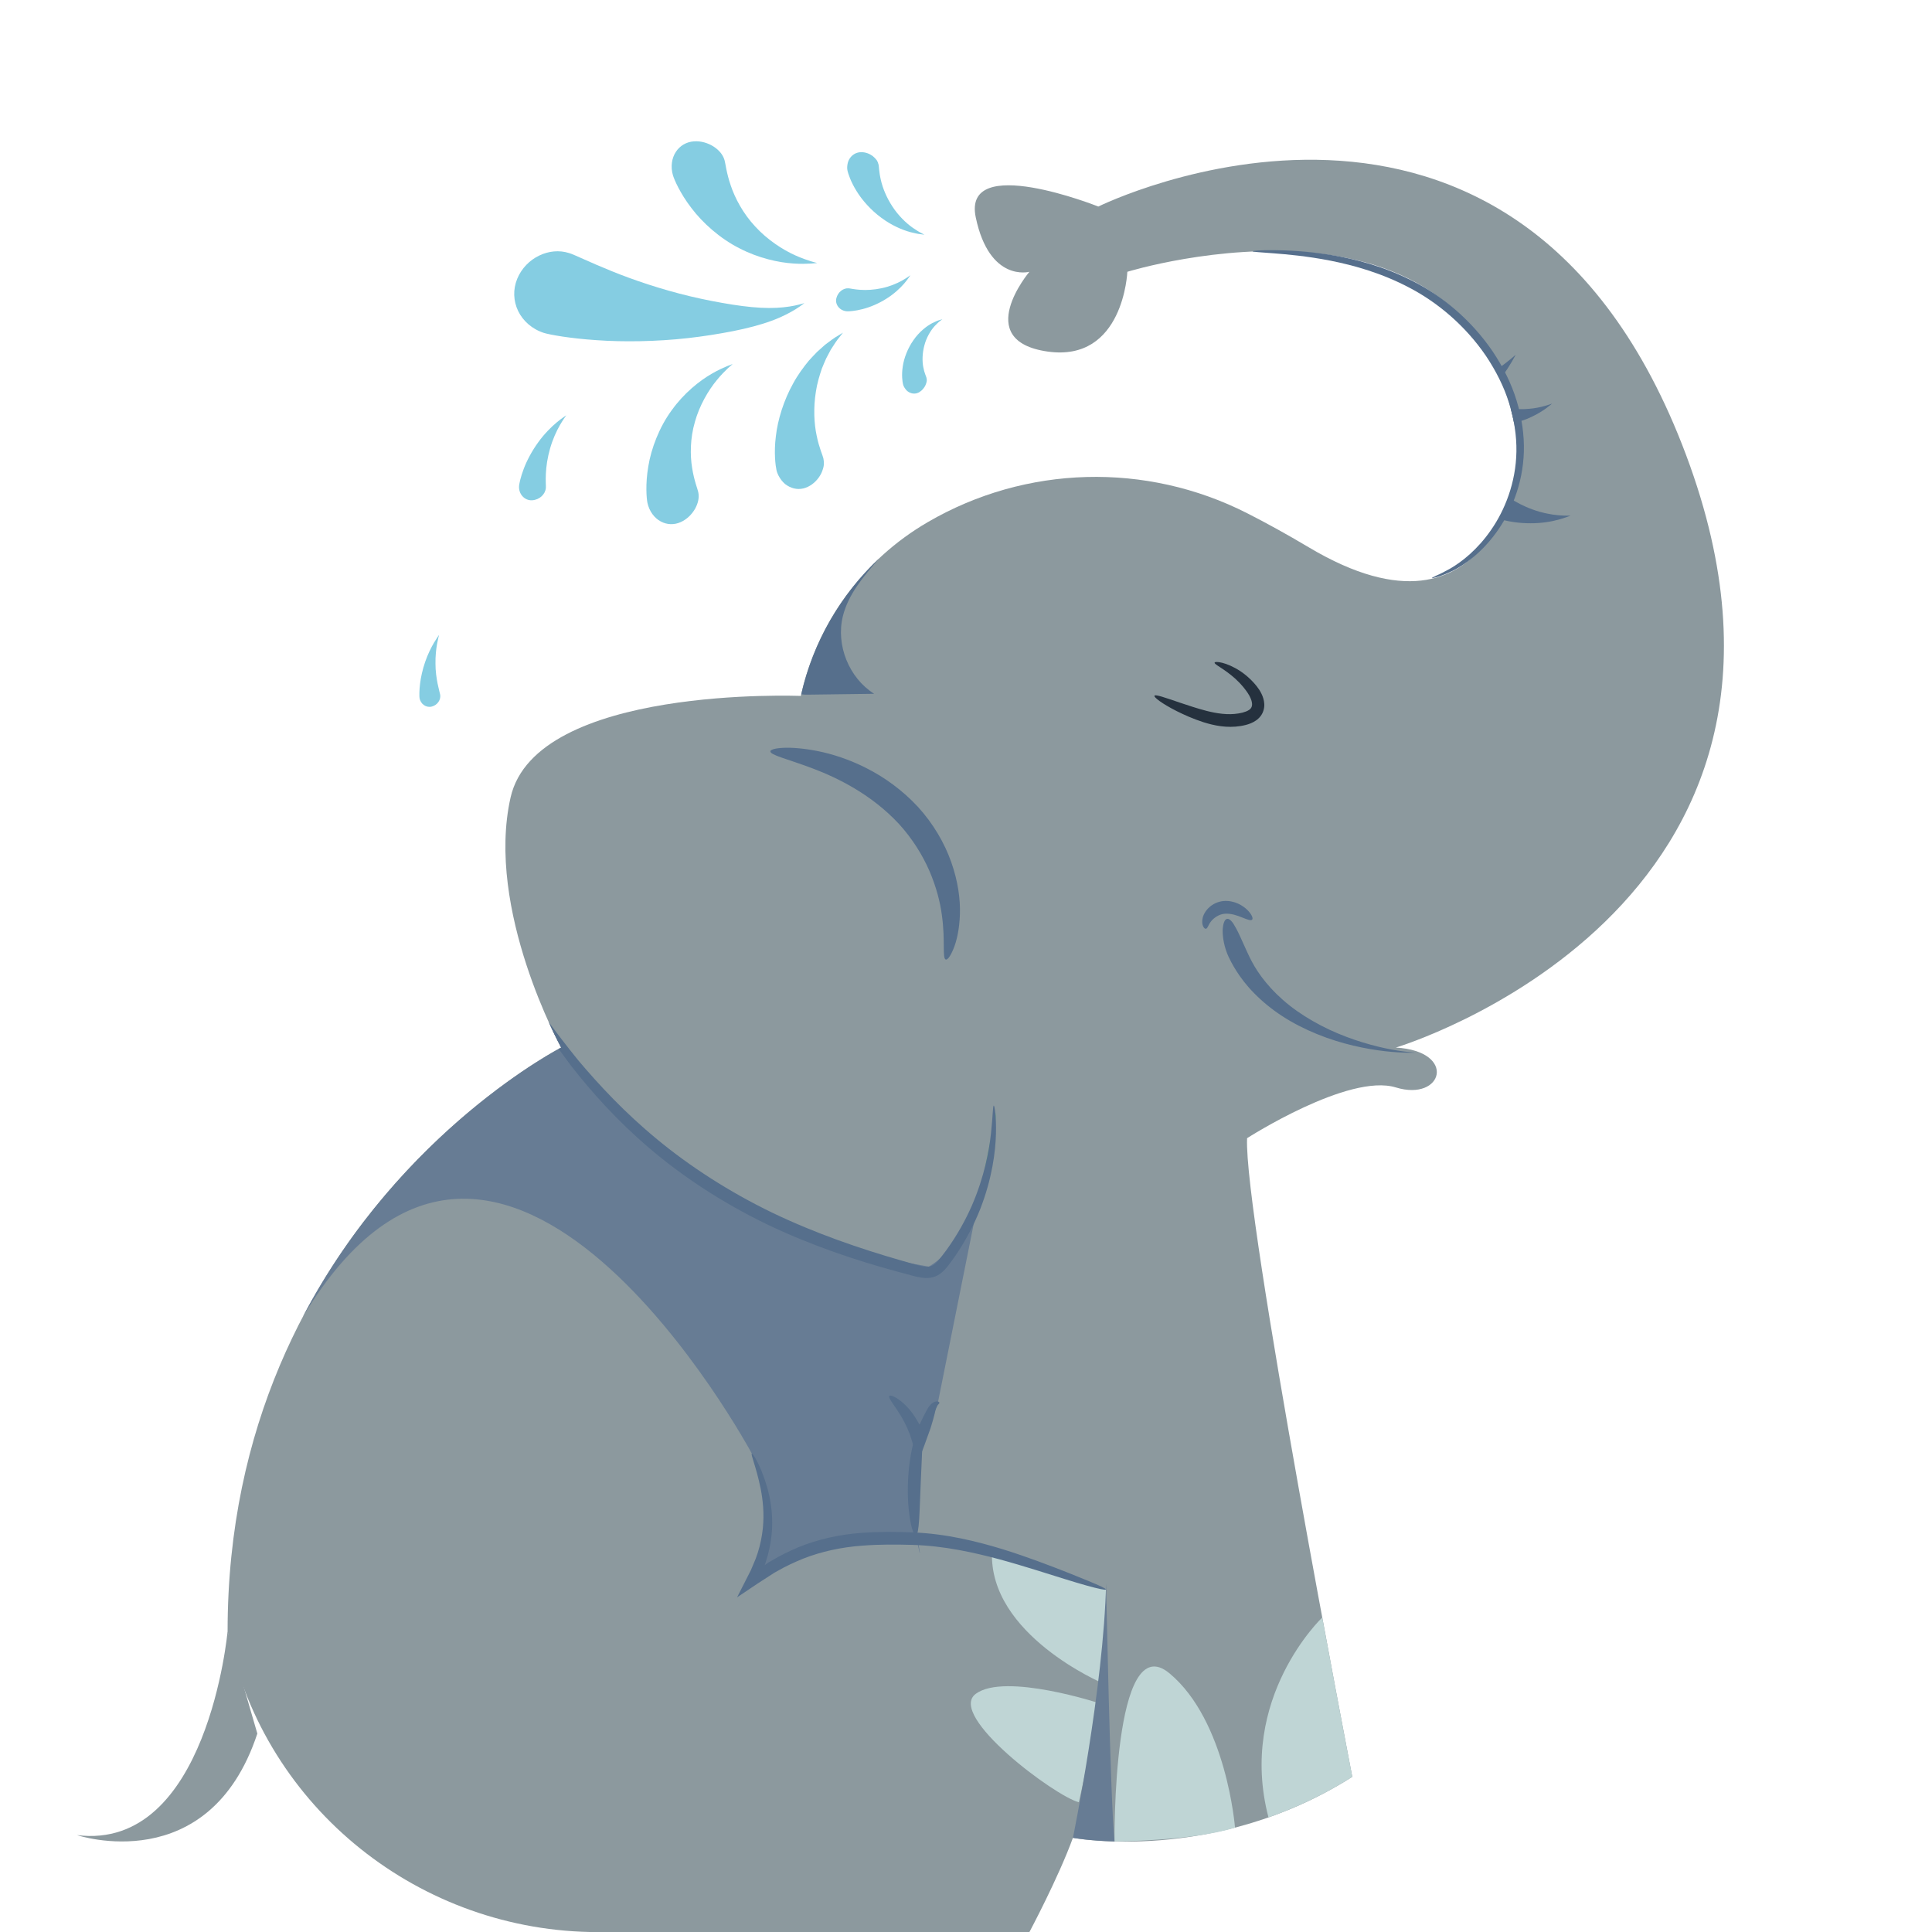 <svg xmlns="http://www.w3.org/2000/svg" xmlns:xlink="http://www.w3.org/1999/xlink" width="500" zoomAndPan="magnify" viewBox="0 0 375 375" height="500" preserveAspectRatio="xMidYMid meet" version="1.0"><defs><clipPath id="337e2e3689"><path d="M 14.766 316 L 50 316 L 50 358 L 14.766 358 Z M 14.766 316 " clip-rule="nonzero"/></clipPath></defs><path fill="#8c999e" d="M 294.871 88.641 C 294.871 88.641 290.645 128.047 254.027 106.23 C 249.762 103.688 245.777 101.5 242.074 99.617 C 222.453 89.641 199.121 90.27 180.094 101.336 C 167.523 108.648 158.582 120.883 155.438 135.082 C 155.438 135.082 104.031 132.969 99.105 154.781 C 94.172 176.594 108.926 203.332 108.926 203.332 C 108.926 203.332 44.176 236.402 44.176 316.617 C 44.223 316.848 44.27 317.074 44.316 317.305 C 51.453 351.062 81.586 375.02 116.117 375.02 L 199.805 375.02 C 199.805 375.02 205.438 364.461 208.254 356.723 C 208.254 356.723 235.723 361.879 262.48 344.879 C 262.48 344.879 241.355 235.699 242.059 220.922 C 242.059 220.922 261.773 208.258 270.93 211.07 C 280.086 213.887 282.902 204.035 270.93 203.332 C 270.93 203.332 360.363 176.641 327.266 88.312 C 294.168 -0.016 213.184 40.09 213.184 40.09 C 213.184 40.09 186.73 29.535 189.395 42.199 C 192.059 54.867 199.805 52.754 199.805 52.754 C 199.805 52.754 188.535 66.121 203.328 68.234 C 218.113 70.348 218.816 52.754 218.816 52.754 C 218.816 52.754 289.238 31.004 294.871 88.641 " fill-opacity="1" fill-rule="nonzero"/><path fill="#66aa7e" d="M 189.938 232.867 L 193.324 215.945 C 192.91 223.086 191.586 228.609 189.938 232.867 " fill-opacity="1" fill-rule="nonzero"/><path fill="#677c94" d="M 58.789 255.578 C 77.887 219.195 108.926 203.332 108.926 203.332 C 108.926 203.332 107.906 201.477 106.492 198.359 C 106.492 198.359 124.66 236.359 180.277 245.848 C 180.277 245.848 186.027 242.941 189.938 232.867 L 181.922 272.863 C 181.922 272.863 175.578 285 177.617 296.09 C 179.656 307.176 177.758 297.992 177.758 297.992 C 177.758 297.992 156.801 295.461 147.215 307.258 C 147.215 307.258 151.074 290.703 145.934 282.141 C 145.934 282.141 97.309 191.527 58.789 255.578 " fill-opacity="1" fill-rule="nonzero"/><g clip-path="url(#337e2e3689)"><path fill="#8c999e" d="M 44.176 316.617 C 44.176 316.617 40.301 359.363 14.949 356.195 C 14.949 356.195 40.586 364.805 49.949 336.488 L 44.176 316.617 " fill-opacity="1" fill-rule="nonzero"/></g><path fill="#566f8c" d="M 234.086 180.27 C 234.434 180.172 234.527 179.496 235.051 178.855 C 235.539 178.211 236.574 177.445 237.699 177.359 C 238.941 177.254 240.199 177.711 241.152 178.102 C 242.109 178.484 242.789 178.758 243.035 178.504 C 243.266 178.266 243.008 177.523 242.141 176.652 C 241.707 176.219 241.113 175.762 240.332 175.402 C 239.555 175.043 238.562 174.805 237.5 174.887 C 235.188 175.109 233.75 176.809 233.434 178.18 C 233.273 178.875 233.355 179.469 233.539 179.82 C 233.715 180.176 233.926 180.309 234.086 180.27 " fill-opacity="1" fill-rule="nonzero"/><path fill="#bfd5d5" d="M 214.059 326.727 C 214.059 326.727 191.875 317.312 192.551 301.188 L 214.668 308.523 C 214.668 308.523 214.891 320.371 214.059 326.727 " fill-opacity="1" fill-rule="nonzero"/><path fill="#bfd5d5" d="M 213.578 330.656 C 213.578 330.656 195.066 324.57 189.395 328.77 C 183.723 332.969 204.871 348.723 209.41 349.812 L 213.578 330.656 " fill-opacity="1" fill-rule="nonzero"/><path fill="#bfd5d5" d="M 256.645 313.957 C 259.938 331.734 262.48 344.879 262.48 344.879 C 257 348.355 251.5 350.898 246.207 352.754 C 240.16 329.586 256.645 313.957 256.645 313.957 " fill-opacity="1" fill-rule="nonzero"/><path fill="#bfd5d5" d="M 239.715 354.738 C 239.715 354.738 238.094 334.031 227.004 324.797 C 215.914 315.562 216.328 357.426 216.328 357.426 C 216.328 357.426 231.469 357.359 239.715 354.738 " fill-opacity="1" fill-rule="nonzero"/><path fill="#566f8c" d="M 145.934 282.141 C 145.652 282.254 146.762 284.625 147.641 288.93 C 148.062 291.074 148.367 293.719 148.062 296.691 C 147.902 298.172 147.602 299.73 147.105 301.316 C 146.957 301.734 146.863 302.059 146.672 302.566 C 146.371 303.289 146.062 304.016 145.754 304.75 C 144.879 306.477 143.98 308.242 143.066 310.043 C 144.426 309.129 145.805 308.203 147.215 307.258 C 147.891 306.82 148.57 306.383 149.254 305.945 L 150.297 305.27 L 150.902 304.934 C 152.461 304.027 154.145 303.254 155.891 302.535 C 159.406 301.156 163.297 300.301 167.414 300.008 C 170.699 299.75 173.949 299.773 177.098 299.863 C 180.203 299.953 183.188 300.324 186.016 300.836 C 191.672 301.871 196.676 303.395 200.883 304.684 C 205.082 305.996 208.492 307.086 210.879 307.746 C 213.266 308.414 214.613 308.68 214.668 308.523 C 214.723 308.355 213.477 307.785 211.195 306.836 C 208.91 305.895 205.602 304.559 201.441 303.023 C 197.281 301.512 192.258 299.785 186.445 298.59 C 183.543 298 180.434 297.566 177.184 297.438 C 173.988 297.312 170.652 297.27 167.219 297.531 C 162.918 297.84 158.727 298.781 154.996 300.309 C 153.141 301.098 151.371 301.953 149.75 302.938 L 149.152 303.281 L 149.02 303.375 L 148.727 303.574 C 148.617 303.656 148.523 303.75 148.445 303.797 C 148.473 303.699 148.504 303.605 148.531 303.512 C 148.703 302.957 148.867 302.414 149.027 301.883 C 149.504 300.141 149.758 298.438 149.852 296.828 C 150.023 293.605 149.516 290.816 148.891 288.629 C 147.598 284.234 146.078 282.062 145.934 282.141 " fill-opacity="1" fill-rule="nonzero"/><path fill="#566f8c" d="M 177.758 297.992 C 178.453 297.914 178.473 293.277 178.723 287.621 C 178.949 281.965 179.32 277.344 178.633 277.203 C 177.98 277.066 176.48 281.641 176.246 287.516 C 175.988 293.391 177.094 298.074 177.758 297.992 " fill-opacity="1" fill-rule="nonzero"/><path fill="#566f8c" d="M 172.613 270.957 C 172.391 271.238 173.09 272.117 174.043 273.535 C 174.52 274.242 175.051 275.098 175.559 276.078 C 175.68 276.324 175.805 276.578 175.934 276.836 L 176.113 277.234 C 176.215 277.473 176.316 277.715 176.418 277.961 L 176.582 278.344 L 176.742 278.848 C 176.855 279.191 176.969 279.504 177.078 279.883 C 177.289 280.676 177.504 281.477 177.719 282.285 C 177.871 282.828 178.016 283.363 178.16 283.887 C 179.047 281.574 179.945 279.129 180.617 277.219 C 180.949 276.164 181.223 275.215 181.418 274.406 C 181.582 273.625 181.754 273.148 181.922 272.863 C 182.074 272.578 182.344 272.457 182.336 272.293 C 182.355 272.156 182.047 271.867 181.41 272.094 C 180.793 272.316 180.234 273.02 179.84 273.793 C 179.438 274.52 178.996 275.406 178.535 276.41 C 178.418 276.523 178.414 276.422 178.414 276.391 L 178.414 276.383 L 178.406 276.391 L 178.402 276.398 L 178.398 276.398 L 178.363 276.336 C 178.254 276.137 178.141 275.941 178.035 275.742 C 177.871 275.453 177.699 275.18 177.527 274.914 C 176.828 273.863 176.066 273.012 175.363 272.379 C 173.941 271.113 172.812 270.699 172.613 270.957 " fill-opacity="1" fill-rule="nonzero"/><path fill="#566f8c" d="M 190.27 234.656 C 189.098 237.609 187.5 240.734 185.379 243.832 C 184.805 244.594 184.316 245.355 183.633 246.156 C 183.285 246.559 182.883 246.965 182.371 247.312 C 181.863 247.664 181.211 247.918 180.582 248.008 C 179.305 248.18 178.191 247.883 177.211 247.637 C 176.234 247.375 175.25 247.109 174.246 246.84 C 166.242 244.672 157.523 241.785 148.84 237.629 C 140.176 233.434 132.457 228.332 126.113 222.918 C 119.746 217.52 114.758 211.867 110.887 206.926 C 110.031 205.758 109.207 204.656 108.43 203.594 C 108.75 203.422 108.926 203.332 108.926 203.332 C 108.926 203.332 107.906 201.477 106.492 198.359 C 108.098 200.555 110.008 203.066 112.258 205.832 C 116.246 210.562 121.273 215.98 127.582 221.168 C 133.871 226.367 141.434 231.281 149.918 235.395 C 158.422 239.469 166.977 242.375 174.859 244.641 C 175.844 244.922 176.82 245.203 177.781 245.477 C 178.73 245.746 179.594 245.938 180.277 245.848 C 180.93 245.781 181.465 245.391 182.043 244.754 C 182.605 244.125 183.156 243.336 183.699 242.641 C 185.801 239.738 187.418 236.785 188.648 233.988 C 191.078 228.355 191.977 223.391 192.352 219.969 C 192.723 216.535 192.695 214.602 192.895 214.59 C 193.035 214.582 193.395 216.508 193.316 220.035 C 193.227 223.551 192.582 228.715 190.27 234.656 " fill-opacity="1" fill-rule="nonzero"/><path fill="#566f8c" d="M 169.668 134.664 C 165.43 134.723 161.184 134.777 156.945 134.832 C 156.469 134.836 155.988 134.832 155.516 134.77 C 157.84 124.574 163.16 115.418 170.668 108.379 C 170.621 108.43 170.578 108.477 170.535 108.527 C 167.645 111.84 164.66 115.324 163.602 119.594 C 162.215 125.207 164.777 131.574 169.668 134.664 " fill-opacity="1" fill-rule="nonzero"/><path fill="#566f8c" d="M 183.586 186.25 C 183.895 186.344 184.473 185.629 185.082 184.129 C 185.699 182.637 186.234 180.328 186.32 177.418 C 186.414 174.504 185.934 171.004 184.641 167.348 C 183.352 163.695 181.195 159.918 178.152 156.59 C 175.098 153.305 171.59 150.82 168.18 149.098 C 164.77 147.367 161.488 146.336 158.695 145.781 C 153.094 144.668 149.574 145.203 149.531 145.824 C 149.461 146.559 152.789 147.285 157.727 149.148 C 162.629 150.992 169.227 154.246 174.504 159.945 C 177.086 162.781 179.047 165.941 180.387 169.016 C 181.715 172.094 182.48 175.059 182.816 177.602 C 183.527 182.703 182.844 186.039 183.586 186.25 " fill-opacity="1" fill-rule="nonzero"/><path fill="#566f8c" d="M 274.801 204.316 C 274.801 204.316 274.211 204.348 273.164 204.328 C 272.117 204.309 270.613 204.242 268.809 204.035 C 265.203 203.625 260.348 202.652 255.641 200.719 C 253.289 199.762 250.965 198.59 248.879 197.223 C 246.785 195.863 244.926 194.316 243.418 192.77 C 240.363 189.688 238.902 186.621 238.465 185.715 C 237.605 183.848 237.316 181.98 237.316 180.637 C 237.367 179.277 237.688 178.426 238.184 178.352 C 238.688 178.273 239.273 178.957 239.844 180.043 C 240.465 181.121 241.074 182.613 241.816 184.219 C 242.207 185 243.234 187.723 245.723 190.703 C 246.949 192.199 248.512 193.75 250.336 195.184 C 252.156 196.625 254.246 197.93 256.406 199.055 C 260.734 201.32 265.391 202.727 268.898 203.473 C 270.656 203.848 272.141 204.055 273.172 204.168 C 274.211 204.289 274.801 204.316 274.801 204.316 " fill-opacity="1" fill-rule="nonzero"/><path fill="#25313e" d="M 224.082 135.043 C 223.93 135.332 225.508 136.559 228.367 138.012 C 229.805 138.727 231.527 139.516 233.598 140.184 C 235.652 140.828 238.133 141.359 240.816 140.918 C 241.477 140.805 242.117 140.664 242.797 140.383 C 243.457 140.105 244.16 139.684 244.684 138.992 C 245.215 138.305 245.438 137.418 245.398 136.656 C 245.355 135.895 245.137 135.246 244.867 134.684 C 244.602 134.121 244.273 133.633 243.926 133.195 C 243.59 132.777 243.25 132.395 242.898 132.043 C 242.195 131.34 241.477 130.758 240.785 130.293 C 237.961 128.441 235.82 128.32 235.758 128.609 C 235.637 128.969 237.477 129.695 239.711 131.68 C 240.262 132.176 240.828 132.758 241.375 133.422 C 241.922 134.102 242.477 134.844 242.777 135.613 C 242.941 136 243.027 136.395 243.027 136.723 C 243.02 137.051 242.934 137.297 242.762 137.508 C 242.426 137.953 241.469 138.312 240.406 138.477 C 238.305 138.832 236.156 138.473 234.227 137.992 C 232.289 137.492 230.52 136.883 229.047 136.395 C 226.094 135.391 224.246 134.73 224.082 135.043 " fill-opacity="1" fill-rule="nonzero"/><path fill="#85cde2" d="M 182.922 61.941 C 182.922 61.941 182.762 62.07 182.48 62.293 C 182.188 62.496 181.828 62.867 181.41 63.293 C 180.605 64.188 179.793 65.57 179.414 67.07 C 179.008 68.562 178.988 70.105 179.203 71.234 C 179.402 72.375 179.785 73.09 179.828 73.324 C 179.871 73.57 179.914 73.789 179.867 74.039 C 179.82 74.285 179.738 74.535 179.633 74.773 C 179.402 75.262 179 75.785 178.441 76.113 C 177.883 76.445 177.242 76.492 176.625 76.219 C 176.309 76.09 176.027 75.871 175.801 75.582 C 175.578 75.293 175.352 74.945 175.27 74.551 C 175.176 74.16 174.957 72.82 175.223 71.16 C 175.453 69.504 176.199 67.582 177.297 66.031 C 178.371 64.461 179.809 63.309 180.961 62.711 C 181.551 62.43 182.023 62.211 182.383 62.117 C 182.727 62.004 182.922 61.941 182.922 61.941 " fill-opacity="1" fill-rule="nonzero"/><path fill="#85cde2" d="M 179.43 45.559 C 179.43 45.559 179.164 45.523 178.695 45.457 C 178.215 45.418 177.559 45.266 176.738 45.066 C 175.121 44.637 172.977 43.711 171.031 42.242 C 169.074 40.805 167.336 38.867 166.242 37.062 C 165.121 35.27 164.625 33.676 164.512 33.191 C 164.387 32.699 164.434 32.199 164.523 31.754 C 164.613 31.305 164.805 30.895 165.074 30.559 C 165.602 29.891 166.355 29.531 167.203 29.535 C 168.051 29.539 168.836 29.867 169.41 30.305 C 169.688 30.527 169.938 30.781 170.145 31.055 C 170.344 31.332 170.441 31.641 170.535 31.973 C 170.617 32.305 170.613 33.434 170.98 34.961 C 171.324 36.488 172.09 38.387 173.227 40.098 C 174.344 41.824 175.855 43.289 177.148 44.199 C 177.801 44.637 178.359 45.008 178.777 45.207 C 179.191 45.43 179.43 45.559 179.43 45.559 " fill-opacity="1" fill-rule="nonzero"/><path fill="#85cde2" d="M 163.613 64.578 C 163.613 64.578 163.363 64.898 162.922 65.465 C 162.453 66 161.902 66.863 161.258 67.871 C 160.98 68.402 160.676 68.977 160.352 69.586 C 160.066 70.211 159.801 70.883 159.516 71.559 C 159.039 72.969 158.59 74.473 158.363 76.023 C 157.859 79.117 158.008 82.234 158.516 84.562 C 158.98 86.906 159.719 88.453 159.816 88.961 C 159.906 89.477 159.969 89.961 159.871 90.473 C 159.828 90.727 159.758 90.984 159.66 91.242 C 159.582 91.488 159.48 91.738 159.355 91.98 C 158.844 92.961 157.977 93.926 156.812 94.488 C 155.645 95.055 154.367 95.055 153.199 94.465 C 152.91 94.324 152.625 94.141 152.355 93.93 C 152.105 93.711 151.871 93.457 151.656 93.18 C 151.238 92.617 150.848 91.949 150.703 91.188 C 150.539 90.441 150.184 87.902 150.594 84.688 C 150.949 81.473 152.137 77.664 153.953 74.422 C 154.832 72.789 155.922 71.32 156.969 70.035 C 157.539 69.422 158.066 68.832 158.594 68.305 C 159.148 67.809 159.672 67.344 160.148 66.914 C 161.18 66.133 162.004 65.516 162.652 65.16 C 163.27 64.789 163.613 64.578 163.613 64.578 " fill-opacity="1" fill-rule="nonzero"/><path fill="#85cde2" d="M 158.617 51.055 C 158.617 51.055 158.16 51.094 157.363 51.16 C 156.562 51.199 155.398 51.25 153.973 51.145 C 151.137 50.961 147.234 50.125 143.512 48.188 C 139.77 46.301 136.363 43.258 134.188 40.359 C 131.965 37.473 130.863 34.836 130.617 34.02 C 130.129 32.352 130.391 30.668 131.191 29.469 C 131.977 28.262 133.246 27.543 134.672 27.438 C 136.117 27.328 137.453 27.781 138.5 28.441 C 139.531 29.109 140.316 29.992 140.633 31.09 C 140.805 31.637 140.984 33.523 141.836 35.996 C 142.66 38.469 144.242 41.469 146.598 43.98 C 148.918 46.516 151.918 48.477 154.367 49.566 C 155.59 50.121 156.66 50.473 157.414 50.719 C 158.18 50.93 158.617 51.055 158.617 51.055 " fill-opacity="1" fill-rule="nonzero"/><path fill="#85cde2" d="M 156.133 58.832 C 156.133 58.832 155.988 58.938 155.723 59.137 C 155.457 59.344 155.055 59.617 154.52 59.961 C 153.453 60.633 151.824 61.512 149.715 62.281 C 147.617 63.055 145.051 63.723 142.301 64.27 C 139.559 64.809 136.57 65.285 133.508 65.629 C 127.395 66.312 120.969 66.402 115.805 66.027 C 110.641 65.688 106.742 64.973 105.59 64.625 C 103.277 63.887 101.5 62.289 100.57 60.363 C 99.641 58.426 99.543 56.203 100.387 54.125 C 101.238 52.047 102.836 50.488 104.645 49.613 C 106.469 48.73 108.527 48.496 110.496 49.129 C 111.488 49.422 114.504 50.93 118.73 52.629 C 122.949 54.352 128.402 56.188 133.961 57.512 C 136.738 58.172 139.531 58.711 142.16 59.125 C 144.781 59.535 147.184 59.777 149.258 59.781 C 151.332 59.793 153.055 59.562 154.258 59.312 C 154.852 59.184 155.328 59.07 155.645 58.973 C 155.961 58.879 156.133 58.832 156.133 58.832 " fill-opacity="1" fill-rule="nonzero"/><path fill="#85cde2" d="M 142.211 70.656 C 142.211 70.656 141.883 70.945 141.309 71.453 C 140.758 71.984 139.977 72.742 139.16 73.75 C 137.504 75.734 135.754 78.719 134.875 81.906 C 133.949 85.09 133.934 88.348 134.34 90.82 C 134.727 93.301 135.43 94.98 135.531 95.516 C 135.762 96.586 135.496 97.684 134.926 98.73 C 134.336 99.762 133.41 100.762 132.137 101.336 C 130.875 101.906 129.469 101.879 128.242 101.207 C 127.008 100.551 126.012 99.23 125.664 97.582 C 125.5 96.77 125.238 94.004 125.836 90.523 C 126.395 87.051 127.969 82.902 130.375 79.633 C 132.742 76.324 135.762 73.914 138.141 72.547 C 139.332 71.848 140.363 71.398 141.078 71.09 C 141.801 70.812 142.211 70.656 142.211 70.656 " fill-opacity="1" fill-rule="nonzero"/><path fill="#85cde2" d="M 176.715 53.422 C 176.715 53.422 176.602 53.578 176.406 53.859 C 176.219 54.156 175.91 54.535 175.523 55.008 C 174.734 55.93 173.512 57.074 172.027 57.992 C 170.555 58.926 168.844 59.645 167.391 60.004 C 165.938 60.383 164.77 60.438 164.414 60.426 C 162.957 60.336 162.035 59.074 162.336 57.891 C 162.637 56.68 163.676 55.898 164.691 55.961 C 164.949 55.965 165.785 56.18 166.969 56.254 C 168.145 56.344 169.664 56.262 171.148 55.938 C 172.641 55.625 174.066 55.031 175.078 54.469 C 175.578 54.176 176 53.926 176.27 53.727 C 176.551 53.531 176.715 53.422 176.715 53.422 " fill-opacity="1" fill-rule="nonzero"/><path fill="#85cde2" d="M 109.906 80.609 C 109.906 80.609 109.777 80.793 109.555 81.125 C 109.32 81.445 109.027 81.934 108.68 82.512 C 108.004 83.688 107.254 85.328 106.77 87.055 C 106.27 88.781 106.012 90.555 105.953 91.961 C 105.883 93.363 105.984 94.391 105.953 94.703 C 105.848 95.93 104.75 97.004 103.301 97.102 C 101.875 97.203 100.621 95.938 100.75 94.293 C 100.793 93.895 101.043 92.59 101.66 90.992 C 102.262 89.387 103.258 87.516 104.438 85.891 C 105.609 84.254 106.977 82.887 108.059 81.988 C 108.609 81.543 109.055 81.191 109.395 80.969 C 109.723 80.738 109.906 80.609 109.906 80.609 " fill-opacity="1" fill-rule="nonzero"/><path fill="#85cde2" d="M 85.223 123.234 C 85.223 123.234 85.031 123.914 84.84 124.957 C 84.648 126 84.5 127.406 84.527 128.816 C 84.512 131.664 85.355 134.379 85.445 134.863 C 85.586 135.84 84.91 136.848 83.82 137.141 C 82.742 137.43 81.605 136.676 81.426 135.438 C 81.391 135.133 81.363 134.125 81.52 132.824 C 81.664 131.523 82.016 129.938 82.523 128.477 C 83.023 127.008 83.691 125.672 84.246 124.734 C 84.805 123.801 85.223 123.234 85.223 123.234 " fill-opacity="1" fill-rule="nonzero"/><path fill="#677c94" d="M 216.328 357.426 C 211.297 357.289 208.254 356.723 208.254 356.723 C 208.254 356.723 214.234 327.551 214.695 307.258 C 214.695 307.258 215.488 349.203 216.328 357.426 " fill-opacity="1" fill-rule="nonzero"/><path fill="#566f8c" d="M 302.477 100.012 C 303.18 100.059 303.77 100.102 304.184 100.09 C 304.598 100.094 304.832 100.094 304.832 100.094 C 304.832 100.094 304.609 100.172 304.223 100.316 C 303.832 100.473 303.258 100.645 302.551 100.855 C 301.141 101.242 299.152 101.582 297.051 101.566 C 295.016 101.574 292.902 101.266 291.203 100.789 C 291.906 99.371 292.484 97.953 292.953 96.609 C 294.145 97.418 295.758 98.277 297.48 98.891 C 299.23 99.535 301.074 99.887 302.477 100.012 " fill-opacity="1" fill-rule="nonzero"/><path fill="#566f8c" d="M 296.812 79.344 C 299.102 79.18 301.25 78.34 301.25 78.34 C 301.25 78.34 300.828 78.719 300.117 79.242 C 299.406 79.762 298.387 80.398 297.254 80.922 C 296.133 81.469 294.898 81.848 293.879 82.086 C 293.684 81.133 293.465 80.203 293.23 79.305 C 294.184 79.402 295.484 79.484 296.812 79.344 " fill-opacity="1" fill-rule="nonzero"/><path fill="#566f8c" d="M 291.543 73.07 C 291.457 73.191 291.363 73.305 291.277 73.422 C 291.035 72.836 290.785 72.266 290.527 71.703 C 292.508 70.391 294.191 68.859 294.191 68.859 C 294.191 68.859 293.109 71.008 291.543 73.07 " fill-opacity="1" fill-rule="nonzero"/><path fill="#566f8c" d="M 243.113 48.77 C 243.113 48.898 244.574 48.961 247.203 49.168 C 249.824 49.375 253.625 49.695 258.227 50.594 C 262.812 51.504 268.238 53.012 273.668 55.898 C 279.09 58.754 284.406 63.207 288.398 69.043 C 290.359 71.973 291.93 75.074 292.91 78.242 C 293.898 81.402 294.383 84.605 294.336 87.637 C 294.238 93.738 292.051 99.059 289.434 102.832 C 286.809 106.656 283.77 109.023 281.531 110.332 C 280.391 110.957 279.492 111.438 278.848 111.691 C 278.223 111.984 277.895 112.16 277.91 112.215 C 277.926 112.262 278.285 112.184 278.957 111.988 C 279.648 111.824 280.602 111.426 281.82 110.867 C 284.211 109.691 287.488 107.371 290.34 103.473 C 293.18 99.621 295.59 94.113 295.781 87.676 C 295.871 84.465 295.395 81.105 294.379 77.785 C 293.371 74.457 291.742 71.211 289.695 68.164 C 285.543 62.09 279.992 57.504 274.344 54.621 C 268.691 51.707 263.109 50.289 258.426 49.5 C 253.727 48.73 249.875 48.582 247.227 48.555 C 244.574 48.539 243.113 48.68 243.113 48.77 " fill-opacity="1" fill-rule="nonzero"/></svg>